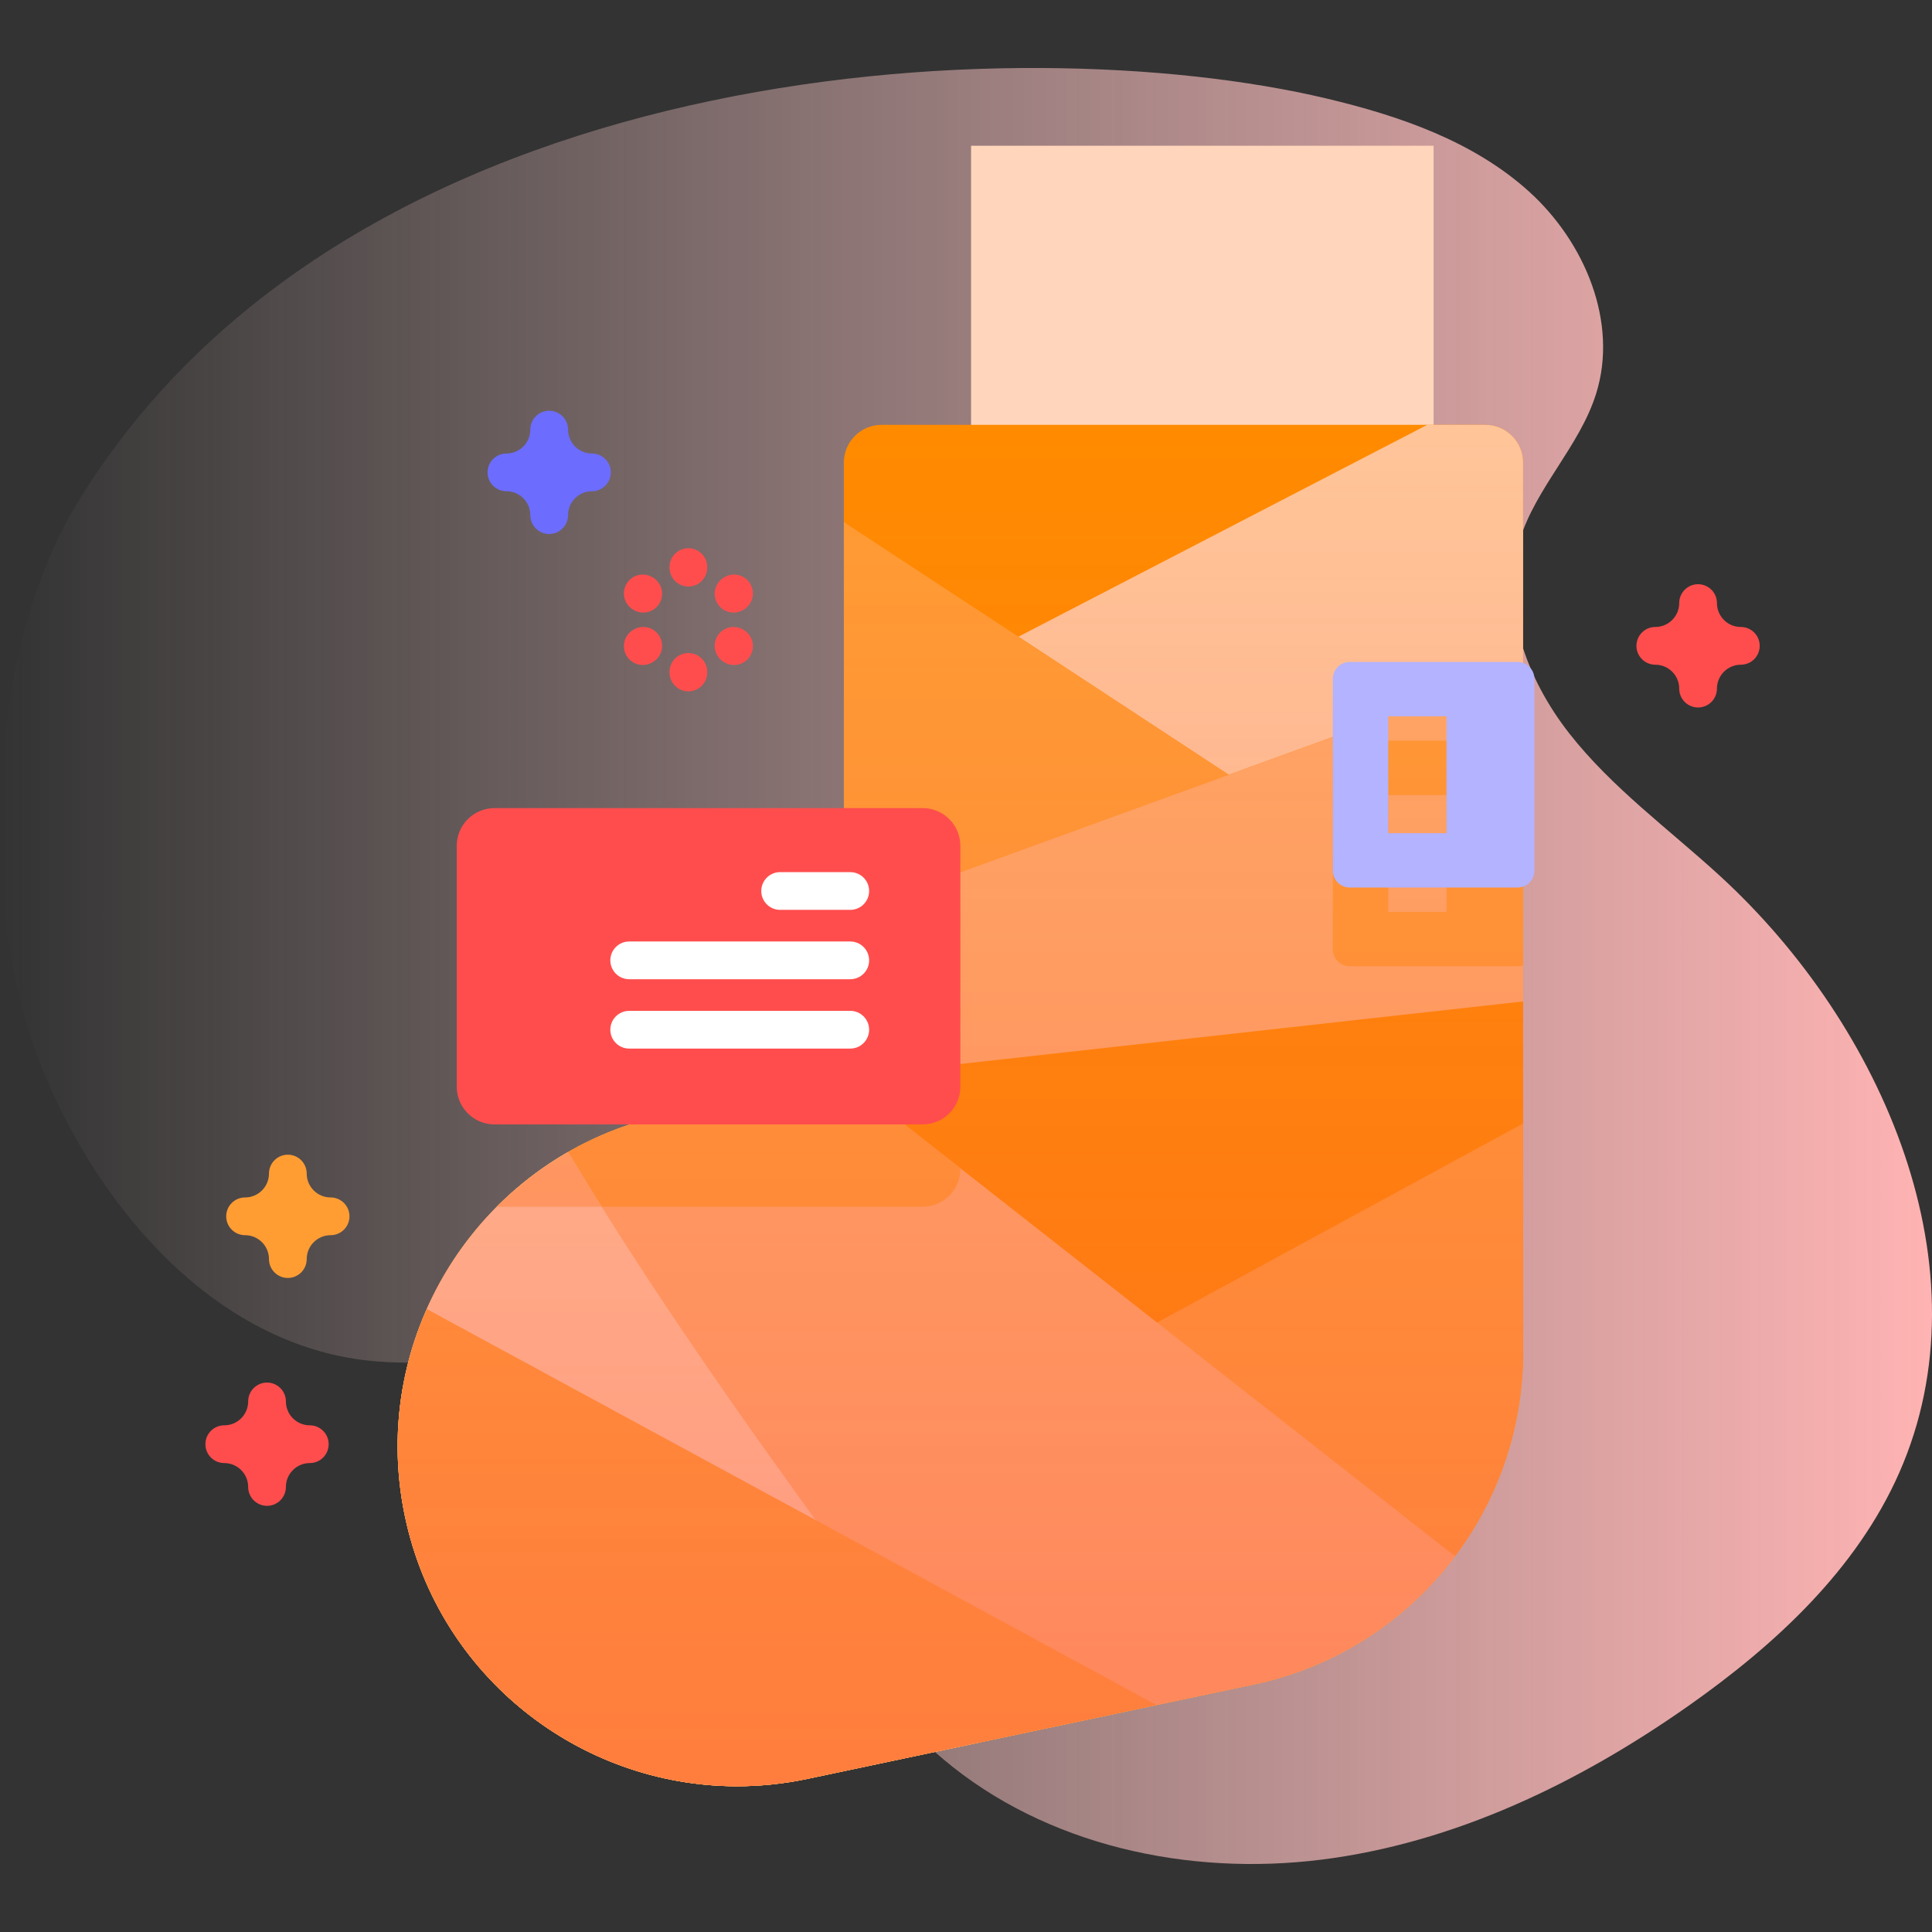 <svg id="Capa_1" enable-background="new 0 0 512 512" height="512" viewBox="0 0 512 512" width="512" xmlns="http://www.w3.org/2000/svg" xmlns:xlink="http://www.w3.org/1999/xlink"><rect x="0" y="0" width="512" height="512" fill="#333333" stroke="none"/><linearGradient id="SVGID_1_" gradientUnits="userSpaceOnUse" x1="0" x2="512" y1="256" y2="256"><stop offset="0" stop-color="#ffd9d9" stop-opacity="0"/><stop offset=".998" stop-color="#ffb3b3"/></linearGradient><linearGradient id="SVGID_2_" gradientUnits="userSpaceOnUse" x1="254.505" x2="254.505" y1="473.374" y2="112.592"><stop offset="0" stop-color="#ff4d4d" stop-opacity=".4"/><stop offset="1" stop-color="#ff4d4d" stop-opacity="0"/></linearGradient><g><g><path d="m20.337 133.512c-23.967 39.398-26.493 107.613-8.937 150.256 15.377 37.351 45.966 72.409 86.12 76.801 14.766 1.615 29.858-1.024 44.472 1.638 50.257 9.152 68.952 71.09 108.01 104.014 27.182 22.913 64.898 31.021 100.174 26.607s68.302-20.363 97.376-40.824c22.957-16.157 44.436-36.022 55.764-61.707 23.744-53.839-4.19-118.501-47.587-158.239-13.517-12.377-28.582-23.294-39.875-37.727-11.293-14.434-18.48-33.695-13.099-51.214 4.293-13.977 15.849-24.812 20.227-38.763 5.958-18.984-3.035-40.281-17.802-53.616s-34.308-20.039-53.666-24.64c-81.103-19.281-258.823-11.524-331.177 107.414z" fill="url(#SVGID_1_)"/></g><g><g><g><path d="m257.347 38.626h122.576v151.744h-122.576z" fill="#ffd6bb"/><g><g><path d="m403.634 122.591v235.764c0 42.531-29.772 79.256-71.383 88.054l-118.241 25c-6.274 1.326-12.541 1.965-18.707 1.965-41.629 0-79.008-29.045-87.963-71.401-10.282-48.631 20.805-96.389 69.436-106.671l46.858-9.907v-162.804c0-5.523 4.477-10 10-10h160c5.523 0 10 4.478 10 10z" fill="#ff8b00"/></g><path d="m269.885 168.731 108.339-56.139h15.411c5.523 0 10 4.477 10 10l.001 54.382-78.01 28.345z" fill="#ffc599"/><path d="m223.634 138.372 101.992 66.946-101.965 37.05z" fill="#ff9d33"/><path d="m403.635 176.968v88.42l-180 20.01.03-43.03z" fill="#ffab66"/><path d="m402.155 196.298h-44.46c-2.47 0-4.48 2-4.48 4.47v50.83c0 2.47 2.01 4.47 4.48 4.47h44.46c.52 0 1.02-.09 1.48-.25v-59.27c-.46-.16-.96-.25-1.48-.25zm-18.82 45.37h-15.43v-30.97h15.43z" fill="#ff9d33"/><path d="m403.636 297.733v60.62c0 42.53-29.77 79.26-71.38 88.06l-118.25 25c-6.27 1.32-12.54 1.96-18.7 1.96-24.66 0-47.83-10.19-64.48-27.31z" fill="#ff9d33"/><path d="m385.586 412.413c-12.72 16.94-31.38 29.36-53.33 34l-118.25 25c-6.27 1.32-12.54 1.96-18.7 1.96-41.63 0-79.01-29.04-87.97-71.4-10.28-48.63 20.81-96.39 69.44-106.67l46.86-9.91z" fill="#ffab66"/><path d="m254.505 309.598v.2c0 5.53-4.48 10-10 10h-112.85c11.92-11.98 27.35-20.74 45.12-24.5l46.86-9.91z" fill="#ff9d33"/><path d="m240.665 436.269c-31.46-42.615-62.811-85.552-90.147-130.948-32.917 18.919-51.458 57.501-43.182 96.652 8.96 42.36 46.34 71.4 87.97 71.4 6.16 0 12.43-.64 18.7-1.96l45.487-9.617c-6.267-8.516-12.548-17.021-18.828-25.527z" fill="#ffc599"/><path d="m159.415 319.798h-27.75c5.56-5.59 11.88-10.47 18.85-14.48 2.92 4.85 5.89 9.68 8.9 14.48z" fill="#ffab66"/><path d="m306.486 451.863-92.48 19.55c-6.27 1.32-12.54 1.96-18.7 1.96-41.63 0-79.01-29.04-87.97-71.4-4.07-19.25-1.66-38.36 5.77-55.06z" fill="#ff9d33"/></g></g><path d="m403.634 122.591v235.764c0 42.531-29.772 79.256-71.383 88.054l-118.241 25c-6.274 1.326-12.541 1.965-18.707 1.965-41.629 0-79.008-29.045-87.963-71.401-10.282-48.631 20.805-96.389 69.436-106.671l46.858-9.907v-162.804c0-5.523 4.477-10 10-10h160c5.523 0 10 4.478 10 10z" fill="url(#SVGID_2_)"/><path d="m353.217 179.905v50.826c0 2.471 2.003 4.474 4.474 4.474h44.464c2.471 0 4.474-2.003 4.474-4.474v-50.826c0-2.471-2.003-4.474-4.474-4.474h-44.464c-2.471 0-4.474 2.003-4.474 4.474zm30.12 40.903h-15.436v-30.979h15.436z" fill="#b3b3ff"/><g><path d="m244.504 297.983h-113.459c-5.523 0-10-4.477-10-10v-63.83c0-5.523 4.477-10 10-10h113.459c5.523 0 10 4.477 10 10v63.83c0 5.523-4.477 10-10 10z" fill="#ff4d4d"/><g><g><path d="m225.327 241.124h-18.583c-2.762 0-5-2.239-5-5s2.238-5 5-5h18.583c2.762 0 5 2.239 5 5s-2.238 5-5 5z" fill="#fff"/></g><g><path d="m225.327 259.505h-58.583c-2.762 0-5-2.239-5-5s2.238-5 5-5h58.583c2.762 0 5 2.239 5 5 0 2.762-2.238 5-5 5z" fill="#fff"/></g><g><path d="m225.327 277.887h-58.583c-2.762 0-5-2.239-5-5s2.238-5 5-5h58.583c2.762 0 5 2.239 5 5s-2.238 5-5 5z" fill="#fff"/></g></g></g></g><path d="m145.54 141.518c-2.761 0-5-2.238-5-5 0-3.492-2.841-6.334-6.333-6.334-2.761 0-5-2.238-5-5s2.239-5 5-5c3.492 0 6.333-2.841 6.333-6.333 0-2.762 2.239-5 5-5s5 2.238 5 5c0 3.492 2.841 6.333 6.333 6.333 2.761 0 5 2.238 5 5s-2.239 5-5 5c-3.492 0-6.333 2.842-6.333 6.334 0 2.761-2.239 5-5 5z" fill="#6c6cff"/><path d="m70.766 399.061c-2.761 0-5-2.238-5-5 0-3.492-2.841-6.334-6.333-6.334-2.761 0-5-2.238-5-5s2.239-5 5-5c3.492 0 6.333-2.841 6.333-6.333 0-2.762 2.239-5 5-5s5 2.238 5 5c0 3.492 2.841 6.333 6.333 6.333 2.761 0 5 2.238 5 5s-2.239 5-5 5c-3.492 0-6.333 2.842-6.333 6.334 0 2.762-2.239 5-5 5z" fill="#ff4d4d"/><path d="m450.009 187.49c-2.761 0-5-2.238-5-5 0-3.492-2.841-6.334-6.333-6.334-2.761 0-5-2.238-5-5s2.239-5 5-5c3.492 0 6.333-2.841 6.333-6.333 0-2.762 2.239-5 5-5s5 2.238 5 5c0 3.492 2.841 6.333 6.333 6.333 2.761 0 5 2.238 5 5s-2.239 5-5 5c-3.492 0-6.333 2.842-6.333 6.334 0 2.762-2.239 5-5 5z" fill="#ff4d4d"/><path d="m76.281 338.671c-2.761 0-5-2.238-5-5 0-3.492-2.841-6.334-6.334-6.334-2.761 0-5-2.238-5-5s2.239-5 5-5c3.492 0 6.334-2.841 6.334-6.333 0-2.762 2.239-5 5-5s5 2.238 5 5c0 3.492 2.841 6.333 6.333 6.333 2.761 0 5 2.238 5 5s-2.239 5-5 5c-3.492 0-6.333 2.842-6.333 6.334 0 2.762-2.239 5-5 5z" fill="#ff9d33"/><g fill="#ff4d4d"><g><path d="m182.433 155.431c-2.761 0-5-2.238-5-5v-.149c0-2.762 2.239-5 5-5s5 2.238 5 5v.149c0 2.761-2.239 5-5 5z"/><path d="m182.433 183.215c-2.761 0-5-2.238-5-5v-.149c0-2.762 2.239-5 5-5s5 2.238 5 5v.149c0 2.762-2.239 5-5 5z"/></g><g><path d="m170.462 162.341c-.85 0-1.711-.217-2.501-.674l-.13-.075c-2.39-1.384-3.205-4.442-1.822-6.832 1.384-2.39 4.441-3.207 6.833-1.822l.13.075c2.39 1.384 3.205 4.442 1.822 6.832-.927 1.601-2.606 2.496-4.332 2.496z"/><path d="m194.523 176.232c-.85 0-1.711-.217-2.501-.674l-.13-.075c-2.39-1.384-3.206-4.442-1.822-6.832 1.383-2.39 4.441-3.207 6.833-1.822l.13.075c2.39 1.384 3.206 4.442 1.822 6.832-.926 1.602-2.606 2.496-4.332 2.496z"/></g><g><path d="m170.342 176.232c-1.726 0-3.405-.895-4.332-2.496-1.384-2.39-.568-5.448 1.822-6.832l.13-.075c2.392-1.385 5.449-.567 6.833 1.822 1.384 2.39.568 5.448-1.822 6.832l-.13.075c-.79.458-1.651.674-2.501.674z"/><path d="m194.403 162.341c-1.726 0-3.405-.895-4.332-2.496-1.384-2.39-.568-5.448 1.822-6.832l.13-.075c2.392-1.385 5.449-.567 6.833 1.822 1.384 2.39.568 5.448-1.822 6.832l-.13.075c-.789.457-1.651.674-2.501.674z"/></g></g></g></g></svg>